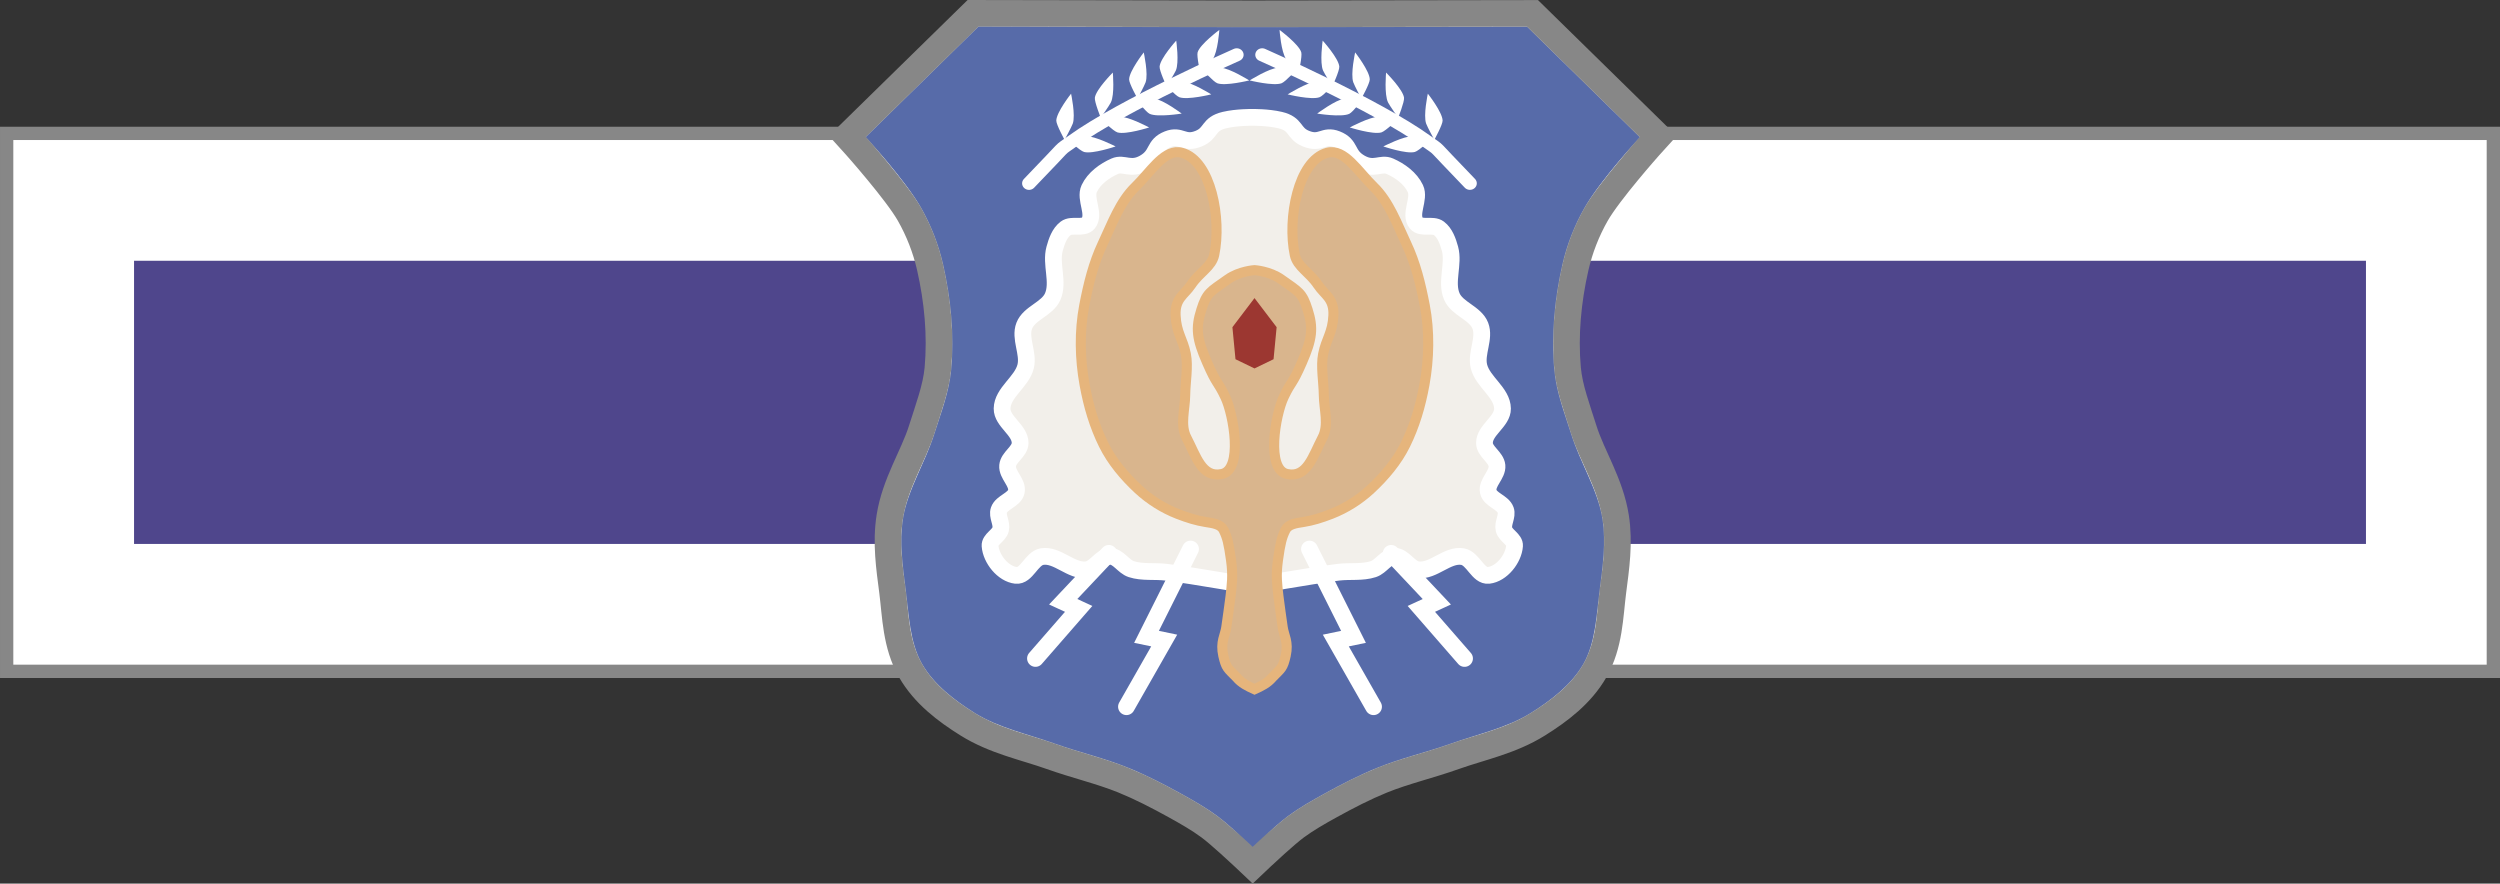 <?xml version="1.0" encoding="UTF-8" standalone="no"?>
<!-- Created with Inkscape (http://www.inkscape.org/) -->

<svg
   version="1.1"
   id="svg1"
   width="281.758"
   height="99.584"
   viewBox="0 0 281.758 99.584"
   sodipodi:docname="distinguished_cadet_badge.svg"
   inkscape:version="1.3.2 (091e20e, 2023-11-25, custom)"
   inkscape:export-filename="distinguished_cadet_badge.png"
   inkscape:export-xdpi="96"
   inkscape:export-ydpi="96"
   xmlns:inkscape="http://www.inkscape.org/namespaces/inkscape"
   xmlns:sodipodi="http://sodipodi.sourceforge.net/DTD/sodipodi-0.dtd"
   xmlns="http://www.w3.org/2000/svg"
   xmlns:svg="http://www.w3.org/2000/svg"
   xmlns:rdf="http://www.w3.org/1999/02/22-rdf-syntax-ns#"
   xmlns:cc="http://creativecommons.org/ns#"
   xmlns:dc="http://purl.org/dc/elements/1.1/">
  <rect x="0" y="0" width="281.758" height="99.584" fill="#333333" stroke="none"/>
  <title
     id="title9">Distinguished Cadet Badge</title>
  <defs
     id="defs1">
    <inkscape:path-effect
       effect="mirror_symmetry"
       start_point="141.782,129.254"
       end_point="137.656,237.615"
       center_point="139.719,183.434"
       id="path-effect9"
       is_visible="true"
       lpeversion="1.2"
       lpesatellites=""
       mode="vertical"
       discard_orig_path="false"
       fuse_paths="false"
       oposite_fuse="false"
       split_items="false"
       split_open="false"
       link_styles="false" />
    <inkscape:path-effect
       effect="mirror_symmetry"
       start_point="140.508,163.699"
       end_point="140.508,171.628"
       center_point="140.508,167.664"
       id="path-effect7"
       is_visible="true"
       lpeversion="1.2"
       lpesatellites=""
       mode="free"
       discard_orig_path="false"
       fuse_paths="true"
       oposite_fuse="false"
       split_items="false"
       split_open="false"
       link_styles="false" />
    <inkscape:path-effect
       effect="mirror_symmetry"
       start_point="140.508,147.252"
       end_point="140.508,207.788"
       center_point="140.508,177.52"
       id="path-effect6"
       is_visible="true"
       lpeversion="1.2"
       lpesatellites=""
       mode="free"
       discard_orig_path="false"
       fuse_paths="true"
       oposite_fuse="false"
       split_items="false"
       split_open="false"
       link_styles="false" />
    <inkscape:path-effect
       effect="mirror_symmetry"
       start_point="140,130.104"
       end_point="140,229.688"
       center_point="140,179.896"
       id="path-effect4"
       is_visible="true"
       lpeversion="1.2"
       lpesatellites=""
       mode="vertical"
       discard_orig_path="false"
       fuse_paths="false"
       oposite_fuse="false"
       split_items="false"
       split_open="false"
       link_styles="false" />
    <inkscape:path-effect
       effect="mirror_symmetry"
       start_point="140.258,143.33"
       end_point="140.258,196.163"
       center_point="140.258,169.747"
       id="path-effect3"
       is_visible="true"
       lpeversion="1.2"
       lpesatellites=""
       mode="free"
       discard_orig_path="false"
       fuse_paths="true"
       oposite_fuse="false"
       split_items="false"
       split_open="false"
       link_styles="false" />
    <inkscape:path-effect
       effect="mirror_symmetry"
       start_point="140.314,133.118"
       end_point="140.3,226.606"
       center_point="140.307,179.862"
       id="path-effect2"
       is_visible="true"
       lpeversion="1.2"
       lpesatellites=""
       mode="free"
       discard_orig_path="false"
       fuse_paths="true"
       oposite_fuse="false"
       split_items="false"
       split_open="false"
       link_styles="false" />
  </defs>
  <sodipodi:namedview
     id="namedview1"
     pagecolor="#505050"
     bordercolor="#eeeeee"
     borderopacity="1"
     inkscape:showpageshadow="0"
     inkscape:pageopacity="0"
     inkscape:pagecheckerboard="0"
     inkscape:deskcolor="#505050"
     showgrid="false"
     inkscape:zoom="3.1937656"
     inkscape:cx="160.62544"
     inkscape:cy="71.545639"
     inkscape:window-width="1920"
     inkscape:window-height="1009"
     inkscape:window-x="-8"
     inkscape:window-y="-8"
     inkscape:window-maximized="1"
     inkscape:current-layer="path2" />
  <g
     inkscape:groupmode="layer"
     inkscape:label="Image"
     id="g1"
     transform="translate(0.879,-130.104)">
    <g
       id="rect10">
      <path
         style="color:#000000;fill:#4f468c;-inkscape-stroke:none"
         d="M 7.425,152.689 H 272.575 V 198.211 H 7.425 Z"
         id="path11" />
      <path
         style="color:#000000;fill:#ffffff;stroke:#878787;stroke-width:3;stroke-dasharray:none;stroke-opacity:1;paint-order:markers stroke fill"
         d="m 0.621,145.887 v 59.127 H 279.379 V 145.887 Z M 14.229,159.492 H 265.771 V 191.408 H 14.229 Z"
         id="path12" />
    </g>
    <rect
       style="display:inline;fill:#4f468c;fill-opacity:1;stroke:#ffffff;stroke-width:13.606;stroke-linecap:butt;stroke-linejoin:miter;stroke-miterlimit:4;stroke-dasharray:none;stroke-opacity:1;paint-order:normal"
       id="rect2"
       width="265.151"
       height="45.522"
       x="7.425"
       y="152.689" />
    <g
       id="path2">
      <path
         style="color:#000000;fill:#ffffff;stroke:#878787;stroke-width:3;stroke-dasharray:none;stroke-opacity:1;paint-order:markers stroke fill"
         d="m 108.785,131.605 -14.166,13.873 0.975,1.078 c 0,0 4.572,5.139 6.018,7.678 1.058,1.859 1.856,3.902 2.33,5.982 0.854,3.749 1.221,7.655 0.881,11.428 -0.197,2.189 -1.06,4.454 -1.826,6.889 -0.936,2.974 -2.991,6.018 -3.594,9.824 -0.465,2.933 -0.032,5.787 0.307,8.414 0.349,2.709 0.361,5.975 2.025,8.893 1.543,2.706 4.051,4.569 6.422,6.051 3.055,1.91 6.456,2.586 9.375,3.625 2.843,1.012 5.666,1.661 8.199,2.693 1.959,0.798 3.875,1.787 5.783,2.84 1.385,0.764 2.722,1.53 3.91,2.406 1.169,0.862 3.644,3.178 3.836,3.359 l 1.041,0.984 1.039,-0.984 c 0.192,-0.181 2.668,-2.497 3.838,-3.359 1.189,-0.876 2.525,-1.638 3.91,-2.402 1.909,-1.053 3.825,-2.042 5.785,-2.84 2.533,-1.031 5.355,-1.678 8.199,-2.689 2.919,-1.038 6.321,-1.714 9.377,-3.623 2.371,-1.481 4.88,-3.346 6.424,-6.051 1.665,-2.918 1.677,-6.182 2.027,-8.891 0.339,-2.627 0.772,-5.481 0.309,-8.414 -0.602,-3.807 -2.655,-6.85 -3.59,-9.824 -0.765,-2.435 -1.629,-4.702 -1.826,-6.891 -0.339,-3.773 0.031,-7.679 0.887,-11.428 0.475,-2.081 1.273,-4.122 2.332,-5.98 1.446,-2.539 6.018,-7.676 6.018,-7.676 l 0.977,-1.078 -14.162,-13.879 -31.527,0.049 z m 1.23,3.025 30.299,0.055 30.297,-0.047 11.223,10.998 c -1.187,1.325 -3.928,4.442 -5.449,7.113 -1.205,2.116 -2.112,4.426 -2.654,6.805 -0.915,4.008 -1.32,8.219 -0.947,12.371 0.248,2.759 1.227,5.222 1.951,7.525 1.112,3.537 3.024,6.455 3.488,9.391 0.368,2.328 0.023,4.898 -0.32,7.555 -0.379,2.936 -0.5,5.754 -1.656,7.779 -1.128,1.976 -3.2,3.61 -5.4,4.984 -2.443,1.526 -5.596,2.204 -8.785,3.338 -2.62,0.932 -5.491,1.583 -8.328,2.738 -2.129,0.867 -4.149,1.913 -6.105,2.992 -1.409,0.777 -2.862,1.6 -4.242,2.617 -1.164,0.858 -2.256,1.916 -3.084,2.689 -0.827,-0.774 -1.92,-1.831 -3.084,-2.689 -1.38,-1.018 -2.833,-1.842 -4.242,-2.619 -1.956,-1.08 -3.975,-2.127 -6.104,-2.994 -2.837,-1.156 -5.707,-1.808 -8.326,-2.74 -3.189,-1.135 -6.343,-1.815 -8.785,-3.342 -2.2,-1.375 -4.271,-3.008 -5.398,-4.984 -1.155,-2.026 -1.276,-4.845 -1.654,-7.781 -0.342,-2.656 -0.687,-5.226 -0.318,-7.555 0.465,-2.935 2.379,-5.852 3.492,-9.389 0.725,-2.304 1.704,-4.767 1.953,-7.525 0.374,-4.152 -0.032,-8.362 -0.945,-12.371 -0.542,-2.379 -1.446,-4.69 -2.65,-6.807 -1.52,-2.671 -4.26,-5.787 -5.447,-7.113 z"
         id="path14" />
      <path
         style="color:#000000;fill:#576ba9;-inkscape-stroke:none"
         d="m 140.314,133.173 -30.914,-0.055 -12.685,12.425 c 0,0 4.547,5.024 6.209,7.945 1.131,1.988 1.983,4.163 2.491,6.393 0.884,3.879 1.271,7.938 0.913,11.9 -0.223,2.474 -1.144,4.838 -1.89,7.207 -1.025,3.255 -3.009,6.235 -3.543,9.606 -0.417,2.631 -0.027,5.343 0.313,7.984 0.364,2.822 0.429,5.865 1.84,8.337 1.336,2.341 3.625,4.09 5.91,5.519 2.749,1.719 6.026,2.396 9.08,3.483 2.732,0.972 5.578,1.623 8.263,2.717 2.044,0.833 4.012,1.851 5.944,2.917 1.397,0.771 2.791,1.565 4.075,2.512 1.363,1.005 3.777,3.287 3.98,3.48 0.203,-0.192 2.618,-2.474 3.981,-3.478 1.284,-0.947 2.679,-1.74 4.076,-2.51 1.933,-1.066 3.901,-2.083 5.945,-2.915 2.685,-1.093 5.532,-1.743 8.264,-2.714 3.054,-1.086 6.332,-1.763 9.081,-3.481 2.286,-1.428 4.575,-3.176 5.912,-5.517 1.411,-2.471 1.477,-5.514 1.842,-8.336 0.341,-2.642 0.731,-5.353 0.315,-7.984 -0.533,-3.371 -2.517,-6.351 -3.541,-9.607 -0.745,-2.369 -1.666,-4.734 -1.888,-7.208 -0.356,-3.962 0.032,-8.021 0.917,-11.9 0.509,-2.23 1.361,-4.405 2.493,-6.392 1.664,-2.921 6.212,-7.943 6.212,-7.943 l -12.682,-12.428 z"
         id="path13" />
    </g>
    <path
       style="display:inline;fill:#f2efea;fill-opacity:1;stroke:#ffffff;stroke-width:1.89;stroke-linecap:butt;stroke-linejoin:miter;stroke-miterlimit:4;stroke-dasharray:none;stroke-dashoffset:0;stroke-opacity:1;paint-order:normal"
       d="m 140.258,143.331 c 0,0 -1.729,-0.024 -3.127,0.304 -1.904,0.448 -1.431,1.483 -2.906,2.089 -1.707,0.701 -1.996,-0.521 -3.487,0.069 -1.677,0.664 -1.038,1.754 -2.684,2.684 -1.523,0.86 -2.282,-0.084 -3.293,0.36 -1.167,0.513 -2.335,1.365 -2.878,2.518 -0.554,1.177 0.715,2.896 -0.111,3.902 -0.552,0.673 -1.853,0.055 -2.546,0.581 -0.694,0.527 -1.015,1.457 -1.245,2.297 -0.476,1.732 0.499,3.735 -0.211,5.385 -0.605,1.407 -2.656,1.86 -3.209,3.288 -0.552,1.424 0.516,3.095 0.157,4.579 -0.428,1.768 -2.634,2.946 -2.658,4.765 -0.02,1.461 2.05,2.424 2.032,3.885 -0.012,0.969 -1.32,1.579 -1.409,2.544 -0.095,1.027 1.201,1.928 0.978,2.935 -0.205,0.928 -1.645,1.177 -1.957,2.074 -0.239,0.688 0.364,1.47 0.189,2.177 -0.176,0.713 -1.245,1.122 -1.19,1.854 0.11,1.471 1.453,3.16 2.919,3.326 1.198,0.136 1.747,-1.912 2.935,-2.113 1.718,-0.291 3.28,1.689 5.01,1.487 1.016,-0.118 1.639,-1.539 2.661,-1.526 0.931,0.011 1.503,1.158 2.387,1.448 1.257,0.412 2.64,0.188 3.953,0.352 3.247,0.406 9.691,1.566 9.691,1.566 0,0 6.444,-1.159 9.691,-1.566 1.313,-0.164 2.696,0.06 3.953,-0.352 0.884,-0.29 1.457,-1.437 2.387,-1.448 1.023,-0.013 1.646,1.408 2.661,1.526 1.73,0.202 3.292,-1.778 5.01,-1.487 1.189,0.201 1.737,2.25 2.935,2.113 1.466,-0.167 2.808,-1.855 2.919,-3.326 0.055,-0.732 -1.014,-1.141 -1.19,-1.854 -0.175,-0.707 0.429,-1.489 0.189,-2.177 -0.312,-0.898 -1.752,-1.146 -1.957,-2.074 -0.222,-1.007 1.073,-1.908 0.978,-2.935 -0.089,-0.965 -1.397,-1.575 -1.409,-2.544 -0.017,-1.461 2.052,-2.424 2.032,-3.885 -0.025,-1.819 -2.231,-2.997 -2.658,-4.765 -0.359,-1.484 0.708,-3.155 0.157,-4.579 -0.553,-1.428 -2.604,-1.881 -3.209,-3.288 -0.71,-1.65 0.265,-3.653 -0.211,-5.385 -0.231,-0.84 -0.552,-1.77 -1.245,-2.297 -0.693,-0.526 -1.994,0.092 -2.546,-0.581 -0.826,-1.006 0.444,-2.725 -0.111,-3.902 -0.543,-1.153 -1.711,-2.006 -2.878,-2.518 -1.011,-0.444 -1.771,0.501 -3.293,-0.36 -1.646,-0.93 -1.007,-2.021 -2.684,-2.684 -1.491,-0.59 -1.78,0.632 -3.487,-0.069 -1.475,-0.606 -1.002,-1.641 -2.906,-2.089 -1.398,-0.329 -3.127,-0.304 -3.127,-0.304 z"
       id="path3"
       sodipodi:nodetypes="csssssssssssssssssssssssssc"
       inkscape:path-effect="#path-effect3"
       inkscape:original-d="m 140.258,143.33057 c 0,0 -1.72903,-0.0243 -3.127,0.30443 -1.90431,0.44778 -1.43068,1.48339 -2.90591,2.08913 -1.70727,0.70102 -1.9963,-0.52086 -3.48708,0.0692 -1.67701,0.66376 -1.03848,1.75428 -2.6845,2.6845 -1.5226,0.86047 -2.28226,-0.0843 -3.29336,0.35978 -1.16723,0.51262 -2.33504,1.36513 -2.87823,2.51845 -0.55445,1.17723 0.71496,2.89644 -0.1107,3.90221 -0.55236,0.67285 -1.85269,0.0549 -2.54613,0.58118 -0.69379,0.52655 -1.01474,1.45717 -1.24538,2.29705 -0.47571,1.73231 0.49873,3.73497 -0.21121,5.38518 -0.60522,1.40681 -2.65615,1.85959 -3.20937,3.28765 -0.55171,1.42417 0.51571,3.09476 0.15655,4.57923 -0.42768,1.76768 -2.63393,2.94603 -2.65848,4.76455 -0.0197,1.46138 2.04968,2.42371 2.03226,3.88512 -0.0116,0.96931 -1.31991,1.57874 -1.40899,2.54402 -0.0948,1.02703 1.2008,1.92825 0.97847,2.9354 -0.20491,0.92824 -1.64458,1.17656 -1.95694,2.07436 -0.23938,0.68806 0.3637,1.47004 0.18914,2.17733 -0.17598,0.71303 -1.24492,1.12188 -1.19003,1.85425 0.11025,1.47101 1.45301,3.15974 2.91869,3.3265 1.19797,0.1363 1.74662,-1.91222 2.9354,-2.11349 1.71751,-0.29079 3.27953,1.68901 5.00976,1.48727 1.01582,-0.11844 1.63882,-1.53894 2.66144,-1.52641 0.9307,0.0114 1.50308,1.15796 2.38746,1.44814 1.25696,0.41243 2.64037,0.18794 3.95302,0.35224 3.24692,0.4064 9.69112,1.56555 9.69112,1.56555" />
    <path
       style="display:inline;fill:none;fill-opacity:1;stroke:#ffffff;stroke-width:1.89;stroke-linecap:round;stroke-linejoin:miter;stroke-miterlimit:4;stroke-dasharray:none;stroke-dashoffset:0;stroke-opacity:1;paint-order:normal"
       d="m 124.091,192.469 -5.144,5.454 1.744,0.803 -4.869,5.587 m 17.477,-12.331 -4.962,9.895 1.993,0.415 -4.252,7.459 m 29.832,-17.281 5.144,5.454 -1.744,0.803 4.869,5.587 m -17.477,-12.331 4.962,9.895 -1.993,0.415 4.252,7.459"
       id="path4"
       sodipodi:nodetypes="cccccccc"
       inkscape:path-effect="#path-effect4"
       inkscape:original-d="m 124.0912,192.46922 -5.14424,5.45429 1.74353,0.80259 -4.86946,5.58663 m 17.47735,-12.33141 -4.96222,9.89495 1.99262,0.41513 -4.25169,7.45877" />
    <path
       style="display:inline;fill:#d9b58d;fill-opacity:1;stroke:#e6b57c;stroke-width:1.134;stroke-linecap:butt;stroke-linejoin:miter;stroke-miterlimit:4;stroke-dasharray:none;stroke-dashoffset:0;stroke-opacity:1;paint-order:normal"
       d="m 131.951,147.256 c -1.767,-0.126 -3.243,2.324 -4.871,3.898 -1.747,1.69 -2.629,4.185 -3.67,6.381 -1.054,2.224 -1.632,4.596 -2.094,7.014 -0.553,2.896 -0.489,5.999 0.039,8.9 0.443,2.433 1.102,4.649 2.143,6.762 0.938,1.905 2.361,3.588 3.918,5.033 1.273,1.182 2.804,2.147 4.422,2.779 1.144,0.447 2.138,0.753 3.191,0.918 0.801,0.126 1.664,0.233 1.996,0.9 0.405,0.814 0.57,1.461 0.84,3.406 0.243,1.746 0.089,2.774 -0.059,4.07 -0.116,1.016 -0.336,2.414 -0.475,3.459 -0.127,0.952 -0.691,1.663 -0.342,3.221 0.325,1.448 0.507,1.417 1.498,2.445 0.548,0.657 1.269,1.005 2.02,1.344 0.751,-0.338 1.473,-0.687 2.021,-1.344 0.991,-1.028 1.171,-0.997 1.496,-2.445 0.349,-1.558 -0.215,-2.269 -0.342,-3.221 -0.139,-1.045 -0.359,-2.443 -0.475,-3.459 -0.148,-1.296 -0.301,-2.325 -0.059,-4.07 0.27,-1.945 0.437,-2.592 0.842,-3.406 0.332,-0.667 1.195,-0.775 1.996,-0.9 1.053,-0.165 2.045,-0.471 3.189,-0.918 1.618,-0.632 3.149,-1.598 4.422,-2.779 1.557,-1.445 2.982,-3.128 3.92,-5.033 1.04,-2.113 1.7,-4.329 2.143,-6.762 0.528,-2.901 0.592,-6.004 0.039,-8.9 -0.462,-2.418 -1.04,-4.789 -2.094,-7.014 -1.041,-2.196 -1.923,-4.691 -3.67,-6.381 -1.737,-1.679 -3.3,-4.355 -5.229,-3.838 -3.303,0.885 -4.519,7.464 -3.662,11.512 0.285,1.346 1.63,1.921 2.609,3.385 0.761,1.137 1.828,1.514 1.746,3.424 -0.086,1.999 -0.819,2.646 -1.16,4.383 -0.273,1.393 0.063,3.178 0.078,4.598 0.017,1.639 0.605,3.381 -0.156,4.832 -1.079,2.059 -1.728,4.546 -3.973,4.078 -2.42,-0.505 -1.329,-6.695 -0.393,-8.668 0.918,-1.933 0.904,-1.263 2.057,-3.906 1.169,-2.681 1.303,-3.874 0.643,-5.943 -0.618,-1.936 -0.953,-1.991 -2.99,-3.434 -1.303,-0.923 -3,-1.029 -3,-1.029 0,0 -1.697,0.106 -3,1.029 -2.037,1.443 -2.373,1.498 -2.99,3.434 -0.66,2.069 -0.527,3.262 0.643,5.943 1.153,2.643 1.139,1.973 2.057,3.906 0.937,1.972 2.03,8.163 -0.391,8.668 -2.245,0.468 -2.895,-2.019 -3.975,-4.078 -0.761,-1.451 -0.172,-3.193 -0.154,-4.832 0.015,-1.42 0.35,-3.205 0.076,-4.598 -0.341,-1.737 -1.075,-2.384 -1.16,-4.383 -0.082,-1.91 0.985,-2.286 1.746,-3.424 0.979,-1.464 2.324,-2.039 2.609,-3.385 0.857,-4.047 -0.358,-10.627 -3.66,-11.512 -0.121,-0.032 -0.24,-0.052 -0.357,-0.06 z"
       id="path6"
       sodipodi:nodetypes="ccssssssssssssssssssssssssssc"
       inkscape:path-effect="#path-effect6"
       inkscape:original-d="m 140.50812,207.78763 -1.2e-4,-47.24047 c 0,0 -1.69676,0.10651 -2.99986,1.02945 -2.03702,1.44273 -2.37236,1.49758 -2.99008,3.43336 -0.66022,2.06896 -0.52675,3.26128 0.64244,5.94265 1.15254,2.64309 1.13857,1.97299 2.05632,3.90582 0.93657,1.97249 2.0289,8.16485 -0.39139,8.66941 -2.24453,0.46791 -2.89399,-2.01983 -3.97345,-4.07857 -0.76093,-1.45125 -0.17266,-3.19316 -0.15539,-4.83171 0.015,-1.41951 0.35055,-3.20503 0.0771,-4.59803 -0.34094,-1.73689 -1.07399,-2.38337 -1.15958,-4.3822 -0.0818,-1.90986 0.98459,-2.28753 1.74551,-3.42501 0.97933,-1.46398 2.32399,-2.03813 2.609,-3.38392 0.85717,-4.04737 -0.35784,-10.62645 -3.66039,-11.51137 -1.9287,-0.51679 -3.49201,2.15696 -5.22871,3.83641 -1.7472,1.6896 -2.62901,4.18565 -3.66996,6.38199 -1.05424,2.22438 -1.63217,4.59513 -2.09409,7.01296 -0.55331,2.89619 -0.48828,5.99976 0.0395,8.90071 0.44262,2.43277 1.10227,4.64931 2.14255,6.76191 0.93828,1.90545 2.3618,3.58791 3.91863,5.03269 1.27325,1.18162 2.80472,2.1467 4.42268,2.77885 1.1443,0.4471 2.13674,0.75439 3.1898,0.91976 0.80073,0.12575 1.66418,0.2327 1.99607,0.9002 0.40486,0.81423 0.57116,1.45997 0.8415,3.40507 0.24261,1.74567 0.0892,2.77445 -0.0587,4.07043 -0.11599,1.01623 -0.3364,2.41492 -0.47539,3.4596 -0.12666,0.95198 -0.69167,1.66175 -0.34221,3.21983 0.32484,1.44826 0.5064,1.41758 1.49789,2.446 0.54833,0.65721 1.26962,1.00573 2.02033,1.34418 z" />
    <path
       style="display:inline;fill:#9c3731;fill-opacity:1;stroke:none;stroke-width:1.134;stroke-linecap:butt;stroke-linejoin:miter;stroke-miterlimit:4;stroke-dasharray:none;stroke-dashoffset:0;stroke-opacity:1;paint-order:normal"
       d="m 140.508,163.699 -2.49,3.279 0.346,3.611 2.145,1.039 2.146,-1.039 0.346,-3.611 z"
       id="path7"
       sodipodi:nodetypes="ccccc"
       inkscape:path-effect="#path-effect7"
       inkscape:original-d="m 140.508,163.69926 -2.49139,3.27952 0.34594,3.61162 2.14545,1.03783 z" />
    <g
       id="g9"
       inkscape:label="Laurel"
       inkscape:path-effect="#path-effect9"
       transform="matrix(0.97,-0.035,0.037,0.918,-2.374,16.445)"
       style="stroke-width:1.059">
      <path
         style="fill:none;fill-opacity:1;stroke:#ffffff;stroke-width:1.601;stroke-linecap:round;stroke-linejoin:miter;stroke-miterlimit:4;stroke-dasharray:none;stroke-dashoffset:0;stroke-opacity:1;paint-order:normal"
         d="m 115.351,150.72 c 5.148,-5.203 3.299,-3.608 5.25,-4.985 5.905,-4.168 19.451,-9.856 19.451,-9.856 m 26.453,16.788 c -4.737,-5.579 -3.015,-3.848 -4.856,-5.37 -5.571,-4.605 -18.645,-11.306 -18.645,-11.306"
         id="path8"
         sodipodi:nodetypes="csc"
         inkscape:original-d="m 115.35055,150.71956 c 5.14761,-5.20295 3.29939,-3.60801 5.2502,-4.98491 5.9053,-4.16802 19.45097,-9.85576 19.45097,-9.85576" />
      <path
         style="fill:#ffffff;fill-opacity:1;stroke:none;stroke-width:1.601;stroke-linecap:round;stroke-linejoin:miter;stroke-miterlimit:4;stroke-dasharray:none;stroke-dashoffset:0;stroke-opacity:1;paint-order:normal"
         d="m 119.682,145.544 c 0,0 0.856,-1.516 1.024,-1.951 0.386,-1 -0.055,-3.681 -0.055,-3.681 0,0 -1.788,2.214 -1.84,3.238 -0.025,0.498 0.872,2.394 0.872,2.394 z m 42.898,1.633 c 0,0 -0.738,-1.577 -0.873,-2.023 -0.309,-1.026 0.335,-3.666 0.335,-3.666 0,0 1.614,2.343 1.589,3.369 -0.013,0.499 -1.051,2.321 -1.051,2.321 z"
         id="path9"
         sodipodi:nodetypes="cscscc"
         inkscape:original-d="m 119.68173,145.54428 c 0,0 0.85611,-1.51595 1.02399,-1.9511 0.38579,-0.99995 -0.0554,-3.68082 -0.0554,-3.68082 0,0 -1.78801,2.21389 -1.84041,3.23801 -0.0255,0.49827 0.87177,2.39391 0.87177,2.39391 z" />
      <path
         style="fill:#ffffff;fill-opacity:1;stroke:none;stroke-width:1.601;stroke-linecap:round;stroke-linejoin:miter;stroke-miterlimit:4;stroke-dasharray:none;stroke-dashoffset:0;stroke-opacity:1;paint-order:normal"
         d="m 119.97,145.433 c 0,0 1.723,-0.247 2.19,-0.245 1.072,0.004 3.409,1.389 3.409,1.389 0,0 -2.712,0.861 -3.685,0.538 -0.473,-0.157 -1.913,-1.682 -1.913,-1.682 z m 42.331,1.612 c 0,0 -1.7,-0.377 -2.165,-0.411 -1.069,-0.077 -3.505,1.126 -3.505,1.126 0,0 2.639,1.065 3.634,0.817 0.484,-0.121 2.036,-1.532 2.036,-1.532 z"
         id="path9-3"
         sodipodi:nodetypes="cscscc"
         inkscape:original-d="m 119.96963,145.43345 c 0,0 1.72343,-0.24668 2.18984,-0.24491 1.07179,0.004 3.40905,1.38923 3.40905,1.38923 0,0 -2.71229,0.86123 -3.68544,0.53789 -0.47348,-0.15727 -1.91346,-1.68211 -1.91346,-1.68211 z" />
      <path
         style="fill:#ffffff;fill-opacity:1;stroke:none;stroke-width:1.601;stroke-linecap:round;stroke-linejoin:miter;stroke-miterlimit:4;stroke-dasharray:none;stroke-dashoffset:0;stroke-opacity:1;paint-order:normal"
         d="m 123.975,143.148 c 0,0 1.728,-0.214 2.194,-0.203 1.072,0.024 3.382,1.454 3.382,1.454 0,0 -2.728,0.81 -3.695,0.468 -0.47,-0.166 -1.881,-1.718 -1.881,-1.718 z m 34.507,1.314 c 0,0 -1.707,-0.345 -2.172,-0.369 -1.07,-0.057 -3.483,1.192 -3.483,1.192 0,0 2.659,1.015 3.649,0.747 0.482,-0.13 2.006,-1.57 2.006,-1.57 z"
         id="path9-3-2"
         sodipodi:nodetypes="cscscc"
         inkscape:original-d="m 123.97477,143.14764 c 0,0 1.72781,-0.21392 2.19411,-0.20324 1.07152,0.0244 3.38203,1.45375 3.38203,1.45375 0,0 -2.72817,0.80954 -3.69499,0.46776 -0.47041,-0.16624 -1.88115,-1.71816 -1.88115,-1.71816 z" />
      <path
         style="fill:#ffffff;fill-opacity:1;stroke:none;stroke-width:1.601;stroke-linecap:round;stroke-linejoin:miter;stroke-miterlimit:4;stroke-dasharray:none;stroke-dashoffset:0;stroke-opacity:1;paint-order:normal"
         d="m 128.079,140.742 c 0,0 1.74,0.057 2.199,0.139 1.055,0.19 3.116,1.96 3.116,1.96 0,0 -2.821,0.377 -3.723,-0.111 -0.439,-0.237 -1.592,-1.989 -1.592,-1.989 z m 26.492,1.009 c 0,0 -1.739,-0.076 -2.203,-0.028 -1.066,0.109 -3.256,1.718 -3.256,1.718 0,0 2.784,0.59 3.72,0.173 0.456,-0.203 1.739,-1.862 1.739,-1.862 z"
         id="path9-3-2-2"
         sodipodi:nodetypes="cscscc"
         inkscape:original-d="m 128.07936,140.74193 c 0,0 1.74008,0.0565 2.19909,0.13936 1.05478,0.19022 3.11577,1.96048 3.11577,1.96048 0,0 -2.82069,0.37682 -3.72283,-0.11072 -0.43896,-0.23715 -1.59205,-1.98901 -1.59205,-1.98901 z" />
      <path
         style="fill:#ffffff;fill-opacity:1;stroke:none;stroke-width:1.601;stroke-linecap:round;stroke-linejoin:miter;stroke-miterlimit:4;stroke-dasharray:none;stroke-dashoffset:0;stroke-opacity:1;paint-order:normal"
         d="m 131.437,138.977 c 0,0 1.739,-0.091 2.203,-0.048 1.067,0.1 3.271,1.689 3.271,1.689 0,0 -2.778,0.615 -3.719,0.206 -0.458,-0.199 -1.755,-1.847 -1.755,-1.847 z m 19.921,0.759 c 0,0 -1.727,-0.223 -2.193,-0.215 -1.072,0.018 -3.39,1.435 -3.39,1.435 0,0 2.724,0.825 3.692,0.488 0.471,-0.164 1.891,-1.708 1.891,-1.708 z"
         id="path9-3-2-2-4"
         sodipodi:nodetypes="cscscc"
         inkscape:original-d="m 131.43701,138.97739 c 0,0 1.73859,-0.0915 2.20298,-0.048 1.06713,0.0999 3.27108,1.68865 3.27108,1.68865 0,0 -2.77848,0.61512 -3.71878,0.206 -0.45752,-0.199 -1.75529,-1.84655 -1.75529,-1.84655 z" />
      <path
         style="fill:#ffffff;fill-opacity:1;stroke:none;stroke-width:1.601;stroke-linecap:round;stroke-linejoin:miter;stroke-miterlimit:4;stroke-dasharray:none;stroke-dashoffset:0;stroke-opacity:1;paint-order:normal"
         d="m 135.912,137.435 c 0,0 1.739,-0.091 2.203,-0.048 1.067,0.1 3.271,1.689 3.271,1.689 0,0 -2.778,0.615 -3.719,0.206 -0.458,-0.199 -1.755,-1.847 -1.755,-1.847 z m 11.101,0.423 c 0,0 -1.727,-0.223 -2.193,-0.215 -1.072,0.018 -3.39,1.435 -3.39,1.435 0,0 2.724,0.825 3.692,0.488 0.471,-0.164 1.891,-1.708 1.891,-1.708 z"
         id="path9-3-2-2-4-6"
         sodipodi:nodetypes="cscscc"
         inkscape:original-d="m 135.91192,137.43547 c 0,0 1.73859,-0.0915 2.20298,-0.048 1.06713,0.0999 3.27108,1.68865 3.27108,1.68865 0,0 -2.77848,0.61512 -3.71878,0.206 -0.45752,-0.199 -1.75529,-1.84655 -1.75529,-1.84655 z" />
      <path
         style="fill:#ffffff;fill-opacity:1;stroke:none;stroke-width:1.601;stroke-linecap:round;stroke-linejoin:miter;stroke-miterlimit:4;stroke-dasharray:none;stroke-dashoffset:0;stroke-opacity:1;paint-order:normal"
         d="m 123.98,142.99 c 0,0 1.026,-1.407 1.243,-1.82 0.499,-0.949 0.37,-3.663 0.37,-3.663 0,0 -2.032,1.992 -2.202,3.004 -0.083,0.492 0.589,2.479 0.589,2.479 z m 34.509,1.314 c 0,0 -0.916,-1.481 -1.101,-1.909 -0.425,-0.984 -0.091,-3.68 -0.091,-3.68 0,0 1.874,2.141 1.967,3.162 0.045,0.497 -0.776,2.427 -0.776,2.427 z"
         id="path9-4"
         sodipodi:nodetypes="cscscc"
         inkscape:original-d="m 123.97976,142.98999 c 0,0 1.02553,-1.40688 1.24256,-1.81972 0.49874,-0.94868 0.37026,-3.66257 0.37026,-3.66257 0,0 -2.03183,1.99248 -2.20221,3.00368 -0.0829,0.49199 0.58934,2.47861 0.58934,2.47861 z" />
      <path
         style="fill:#ffffff;fill-opacity:1;stroke:none;stroke-width:1.601;stroke-linecap:round;stroke-linejoin:miter;stroke-miterlimit:4;stroke-dasharray:none;stroke-dashoffset:0;stroke-opacity:1;paint-order:normal"
         d="m 128.336,140.811 c 0,0 0.848,-1.52 1.014,-1.956 0.381,-1.002 -0.074,-3.68 -0.074,-3.68 0,0 -1.777,2.223 -1.824,3.247 -0.023,0.498 0.884,2.389 0.884,2.389 z m 25.974,0.989 c 0,0 -0.73,-1.58 -0.862,-2.028 -0.303,-1.028 0.354,-3.664 0.354,-3.664 0,0 1.602,2.352 1.571,3.377 -0.015,0.499 -1.063,2.315 -1.063,2.315 z"
         id="path9-4-5"
         sodipodi:nodetypes="cscscc"
         inkscape:original-d="m 128.33606,140.8113 c 0,0 0.84828,-1.52034 1.0139,-1.95636 0.38062,-1.00193 -0.0744,-3.68048 -0.0744,-3.68048 0,0 -1.77655,2.22309 -1.82367,3.24746 -0.0229,0.4984 0.88413,2.38939 0.88413,2.38939 z" />
      <path
         style="fill:#ffffff;fill-opacity:1;stroke:none;stroke-width:1.601;stroke-linecap:round;stroke-linejoin:miter;stroke-miterlimit:4;stroke-dasharray:none;stroke-dashoffset:0;stroke-opacity:1;paint-order:normal"
         d="m 131.76,139.426 c 0,0 0.954,-1.456 1.151,-1.879 0.451,-0.972 0.188,-3.676 0.188,-3.676 0,0 -1.93,2.091 -2.05,3.109 -0.058,0.496 0.712,2.446 0.712,2.446 z m 19.242,0.733 c 0,0 -0.841,-1.524 -1.004,-1.961 -0.376,-1.004 0.092,-3.68 0.092,-3.68 0,0 1.766,2.232 1.808,3.256 0.02,0.499 -0.896,2.385 -0.896,2.385 z"
         id="path9-4-5-1"
         sodipodi:nodetypes="cscscc"
         inkscape:original-d="m 131.76002,139.42596 c 0,0 0.95433,-1.45611 1.15056,-1.87924 0.45097,-0.9723 0.18773,-3.67644 0.18773,-3.67644 0,0 -1.93026,2.09101 -2.05017,3.10943 -0.0583,0.49551 0.71184,2.44626 0.71184,2.44626 z" />
      <path
         style="fill:#ffffff;fill-opacity:1;stroke:none;stroke-width:1.601;stroke-linecap:round;stroke-linejoin:miter;stroke-miterlimit:4;stroke-dasharray:none;stroke-dashoffset:0;stroke-opacity:1;paint-order:normal"
         d="m 135.745,137.934 c 0,0 1.222,-1.24 1.498,-1.616 0.634,-0.864 0.908,-3.567 0.908,-3.567 0,0 -2.304,1.67 -2.623,2.645 -0.155,0.474 0.216,2.539 0.216,2.539 z m 11.397,0.434 c 0,0 -1.125,-1.329 -1.371,-1.725 -0.566,-0.91 -0.634,-3.626 -0.634,-3.626 0,0 2.171,1.84 2.414,2.836 0.118,0.485 -0.408,2.515 -0.408,2.515 z"
         id="path9-4-5-1-2"
         sodipodi:nodetypes="cscscc"
         inkscape:original-d="m 135.74473,137.93416 c 0,0 1.2225,-1.23956 1.49824,-1.61574 0.63369,-0.86439 0.90835,-3.5674 0.90835,-3.5674 0,0 -2.30438,1.66975 -2.62258,2.64459 -0.15478,0.47431 0.21595,2.53855 0.21595,2.53855 z" />
    </g>
  </g>
</svg>

